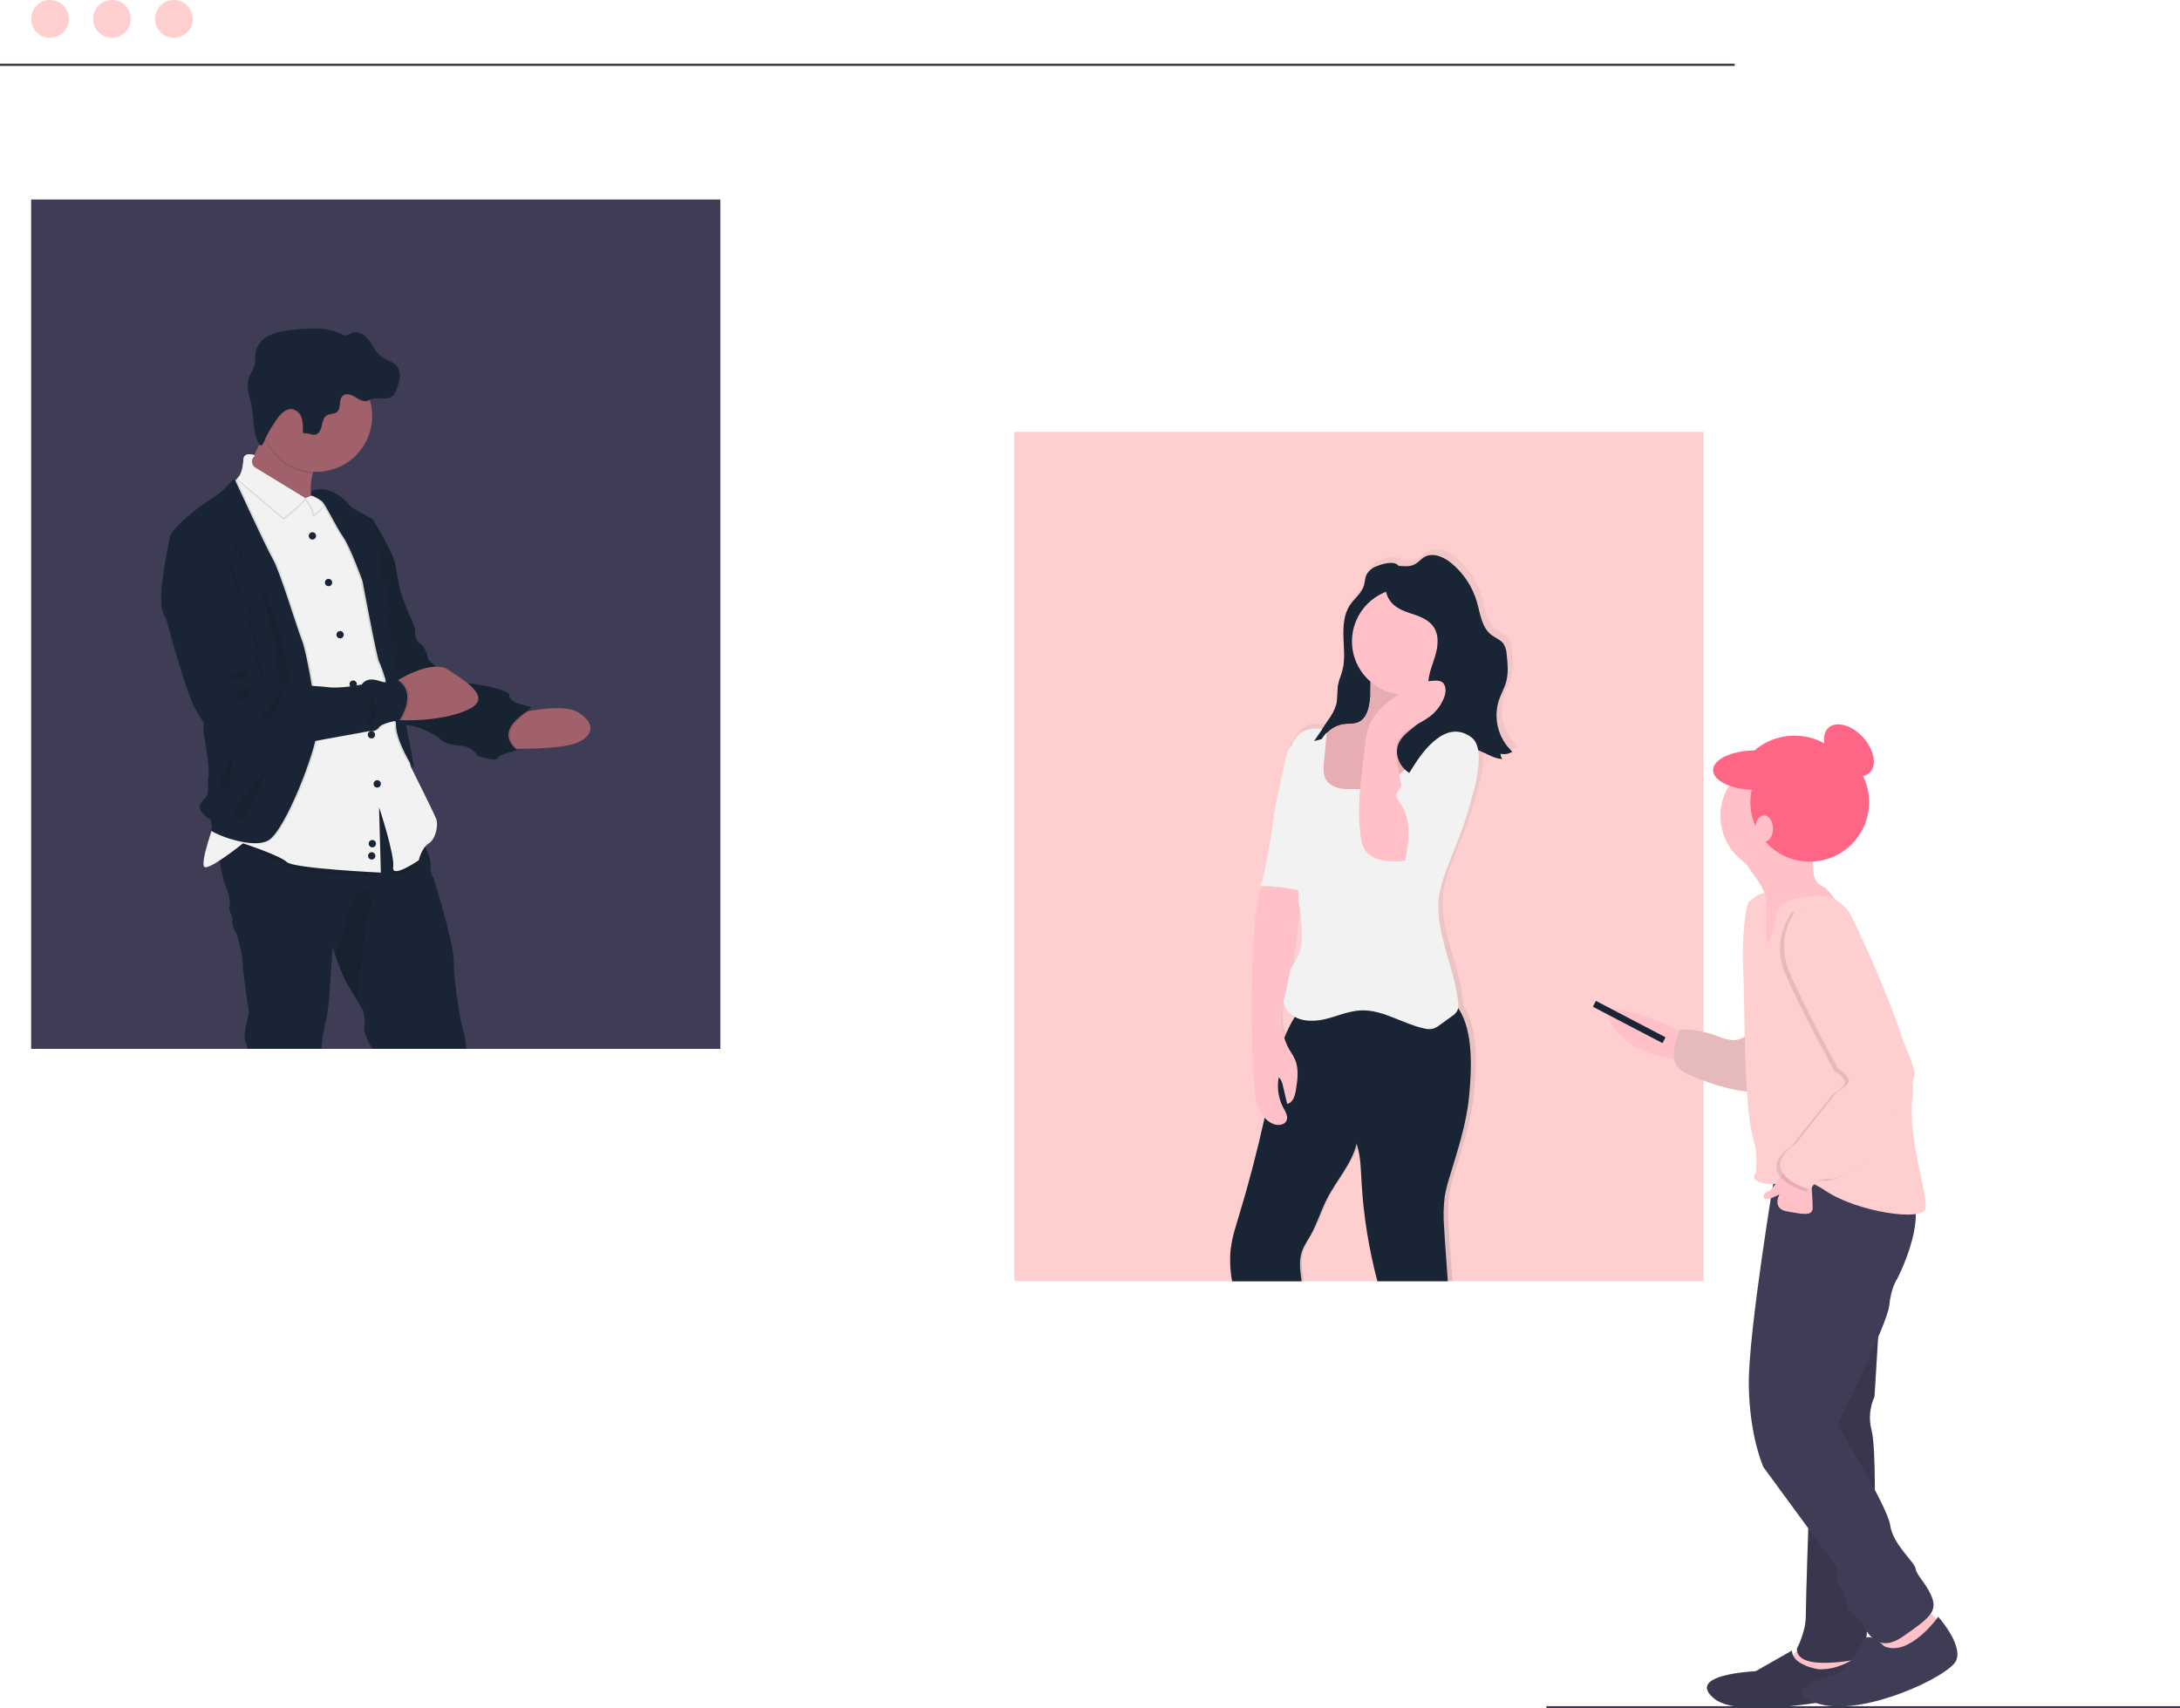 <svg width="259" height="203" viewBox="0 0 259 203" fill="none" xmlns="http://www.w3.org/2000/svg">
<path d="M5.941 4.493C7.178 4.493 8.181 3.488 8.181 2.247C8.181 1.006 7.178 0 5.941 0C4.704 0 3.701 1.006 3.701 2.247C3.701 3.488 4.704 4.493 5.941 4.493Z" fill="#FFCECE"/>
<path d="M13.3 4.493C14.537 4.493 15.54 3.488 15.54 2.247C15.54 1.006 14.537 0 13.3 0C12.063 0 11.06 1.006 11.06 2.247C11.06 3.488 12.063 4.493 13.3 4.493Z" fill="#FFCECE"/>
<path d="M20.66 4.493C21.897 4.493 22.899 3.488 22.899 2.247C22.899 1.006 21.897 0 20.66 0C19.422 0 18.42 1.006 18.42 2.247C18.42 3.488 19.422 4.493 20.66 4.493Z" fill="#FFCECE"/>
<path d="M206.094 7.567H0V7.831H206.094V7.567Z" fill="#3C354C"/>
<path d="M85.583 23.706H3.701V124.631H85.583V23.706Z" fill="#3F3D56"/>
<path d="M202.394 51.316H120.511V152.239H202.394V51.316Z" fill="#FFCECE"/>
<path d="M178.692 82.585C178.955 81.83 179.368 81.128 179.579 80.357C179.86 79.325 179.758 78.231 179.637 77.168C179.623 76.702 179.491 76.247 179.252 75.847C178.894 75.356 178.268 75.153 177.786 74.791C176.612 73.907 176.449 72.27 176.038 70.866C175.502 69.048 174.433 67.434 172.972 66.232C172.051 65.48 170.737 64.894 169.698 65.477C169.258 65.723 168.937 66.15 168.487 66.375C167.903 66.668 167.234 66.578 166.568 66.541C166.484 66.44 166.38 66.357 166.263 66.298C165.636 65.997 164.465 66.351 163.875 66.597C163.378 66.777 162.961 67.129 162.699 67.589C162.643 67.707 162.6 67.831 162.57 67.959C162.491 68.276 162.465 68.608 162.367 68.925C162.289 69.163 162.178 69.388 162.038 69.596C161.646 70.179 161.07 70.668 160.672 71.262C160.486 71.54 160.338 71.842 160.23 72.159C159.942 73.093 159.833 74.073 159.906 75.047C159.959 76.368 160.117 77.688 159.798 78.968C159.698 79.361 159.556 79.76 159.438 80.14C159.417 80.204 159.393 80.272 159.375 80.336L159.327 80.526C159.306 80.618 159.285 80.71 159.269 80.803C159.238 80.993 159.219 81.186 159.206 81.381C159.206 81.476 159.206 81.574 159.206 81.671C159.206 81.867 159.206 82.062 159.182 82.258C159.172 82.549 159.134 82.838 159.067 83.121C158.982 83.439 158.856 83.746 158.693 84.032C158.511 84.359 158.298 84.668 158.087 84.974L157.382 86.001C156.545 85.935 155.692 85.948 154.976 86.352C154.316 86.76 153.827 87.397 153.605 88.142C153.546 88.163 153.492 88.195 153.444 88.235C153.3 88.356 153.142 88.792 152.989 89.341C152.989 89.341 152.989 89.341 152.989 89.354C152.678 90.487 152.397 92.097 152.305 92.456C152.094 93.248 151.928 94.075 151.778 94.893C151.478 96.57 151.273 98.262 150.989 99.941C150.931 100.284 150.554 102.557 150.183 103.862C150.183 103.896 150.167 103.928 150.157 103.959C150.012 104.445 149.873 104.775 149.751 104.775H149.923H150.12C150.054 104.931 149.991 105.092 149.933 105.253C149.816 105.585 149.717 105.924 149.636 106.267C149.635 106.274 149.635 106.281 149.636 106.288C149.403 107.346 149.256 108.421 149.196 109.503C148.726 115.804 148.708 122.13 149.143 128.433C149.167 129.367 149.326 130.293 149.615 131.181C149.784 131.636 150.035 132.055 150.354 132.42L150.402 132.472C150.373 132.599 150.346 132.72 150.315 132.847C149.437 136.739 148.411 140.595 147.235 144.416C147.209 144.498 147.185 144.582 147.156 144.664C147.085 144.902 147.011 145.142 146.938 145.38C146.893 145.533 146.846 145.686 146.804 145.842C146.772 145.942 146.746 146.042 146.719 146.137C146.522 146.829 146.381 147.535 146.296 148.25C146.179 149.573 146.252 150.907 146.511 152.21H154.897C154.897 152.152 154.881 152.096 154.876 152.038C154.713 150.861 154.516 149.636 154.889 148.511C155.129 147.785 155.587 147.157 155.966 146.494C156.756 145.129 157.198 143.59 157.916 142.198C158.969 140.166 160.577 138.394 161.32 136.258C161.399 136.033 161.467 135.803 161.525 135.569C162.036 137.093 162.033 138.637 162.128 140.237C162.366 144.285 163.024 148.298 164.091 152.21H172.559C172.419 149.987 172.222 147.761 172.098 145.546C171.994 144.334 172.018 143.115 172.169 141.908C172.328 141.029 172.55 140.163 172.833 139.315C173.788 136.242 174.799 133.156 175.115 129.956C175.43 126.757 175.657 122.237 173.901 119.533C173.869 119.481 173.831 119.432 173.788 119.388C173.825 119.146 173.825 118.899 173.788 118.657C173.312 114.256 170.801 110.031 171.527 105.662C171.752 104.517 172.097 103.398 172.556 102.325C173.625 99.619 174.814 96.844 175.467 94.027C175.752 93.238 175.958 92.423 176.083 91.593C176.21 90.861 176.277 90.121 176.283 89.378C176.282 89.096 176.259 88.814 176.212 88.536C177.089 88.842 177.947 89.444 178.878 89.563C178.958 89.574 179.038 89.581 179.118 89.584C179.106 89.567 179.095 89.55 179.086 89.531C178.978 89.358 178.917 89.16 178.91 88.956C179.074 88.993 179.242 89.006 179.41 88.995C179.739 88.981 180.059 88.882 180.339 88.707C179.508 87.953 178.911 86.974 178.619 85.889C178.327 84.803 178.352 83.656 178.692 82.585ZM153.16 122.062C153.018 122.363 152.897 122.667 152.765 122.979V122.944C152.345 121.715 152.26 120.395 152.52 119.121C152.542 119.042 152.56 118.963 152.578 118.886C152.597 118.81 152.631 118.686 152.657 118.583C152.745 118.973 152.914 119.339 153.154 119.658C153.395 119.977 153.7 120.24 154.05 120.431C153.973 120.555 153.897 120.676 153.823 120.8C153.577 121.209 153.351 121.631 153.147 122.062H153.16ZM154.337 113.332C154.1 113.802 153.81 114.242 153.523 114.694C153.959 112.366 154.249 110.014 154.392 107.65C154.416 107.267 154.434 106.882 154.45 106.499C154.647 107.383 154.772 108.282 154.821 109.187C154.916 110.372 155.008 111.597 154.608 112.716C154.528 112.928 154.433 113.134 154.323 113.332H154.337Z" fill="url(#paint0_linear)"/>
<path d="M163.517 67.296C163.026 67.475 162.614 67.824 162.357 68.281C162.159 68.693 162.167 69.173 162.033 69.601C161.749 70.52 160.896 71.124 160.367 71.924C159.648 73.009 159.577 74.393 159.611 75.697C159.646 77.001 159.819 78.337 159.503 79.594C159.351 80.209 159.088 80.798 158.977 81.423C158.848 82.184 158.956 82.978 158.769 83.725C158.558 84.394 158.231 85.019 157.803 85.574L156.121 88.045C156.875 87.865 157.616 87.641 158.343 87.371C158.119 88.079 157.704 88.711 157.142 89.196L158.358 87.717C158.606 87.378 158.913 87.086 159.264 86.857C159.711 86.593 160.24 86.561 160.741 86.461C161.707 86.263 162.67 85.766 163.144 84.898C163.773 83.739 163.37 82.281 163.723 81.009C163.986 80.079 164.615 79.314 165.052 78.456C166.047 76.518 165.986 74.232 166.297 72.075C166.475 71.166 166.589 70.246 166.639 69.321C166.639 68.637 166.571 67.336 165.849 66.99C165.244 66.7 164.091 67.051 163.517 67.296Z" fill="#192534"/>
<path d="M174.535 130.321C174.225 133.502 173.219 136.57 172.293 139.624C172.013 140.466 171.795 141.327 171.64 142.201C171.491 143.401 171.468 144.613 171.569 145.818C171.688 147.957 171.874 150.1 172.009 152.241H163.644C162.628 148.415 161.999 144.496 161.767 140.543C161.68 139.088 161.678 137.679 161.291 136.29C161.256 136.161 161.217 136.026 161.175 135.902C160.585 138.339 158.761 140.258 157.629 142.502C156.921 143.893 156.482 145.406 155.713 146.771C155.339 147.431 154.887 148.057 154.66 148.775C154.295 149.886 154.487 151.093 154.645 152.252H146.385C146.154 151.022 146.093 149.766 146.203 148.519C146.314 147.623 146.505 146.74 146.775 145.879C146.817 145.723 146.864 145.57 146.909 145.417C146.983 145.179 147.056 144.939 147.127 144.701C148.319 140.789 149.358 136.829 150.244 132.821C150.27 132.697 150.299 132.557 150.325 132.443C150.476 131.757 150.622 131.07 150.762 130.381C151.244 128.019 151.705 125.579 152.578 123.348C152.634 123.214 152.686 123.084 152.744 122.944C152.868 122.646 153.007 122.35 153.147 122.062C153.355 121.639 153.585 121.228 153.837 120.83C154.074 120.449 154.333 120.084 154.613 119.734C159.238 119.333 164.039 117.017 168.563 118.092C169.315 118.256 170.033 118.551 170.685 118.963C171.459 119.465 172.656 119.172 173.243 119.813C173.283 119.859 173.32 119.907 173.354 119.958C175.067 122.646 174.846 127.139 174.535 130.321Z" fill="#192534"/>
<path d="M162.773 82.828C162.673 83.963 162.436 85.299 161.406 85.774C160.825 86.038 160.146 85.946 159.514 86.038C158.319 86.234 157.34 87.155 156.784 88.232C156.229 89.309 156.042 90.537 155.913 91.743C155.753 93.254 155.7 94.893 156.527 96.166C157.195 97.198 158.351 97.824 159.535 98.143C160.727 98.455 161.972 98.499 163.183 98.274C164.394 98.049 165.541 97.559 166.542 96.839C167.497 96.09 168.362 95.232 169.121 94.283C170.837 92.279 172.567 90.083 172.917 87.464C172.959 87.166 172.956 86.806 172.711 86.63C172.544 86.535 172.351 86.497 172.161 86.521L170.514 86.55C170.095 86.55 169.624 86.55 169.342 86.236C169.061 85.922 169.079 85.523 169.079 85.138L169.205 80.352C169.232 80.183 169.193 80.01 169.097 79.868C168.993 79.773 168.86 79.715 168.718 79.705C167.813 79.552 166.876 79.705 165.976 79.457C165.131 79.224 163.807 78.25 163.186 79.251C162.665 80.117 162.859 81.864 162.773 82.828Z" fill="#FFC1C7"/>
<path opacity="0.1" d="M162.773 82.828C162.673 83.963 162.436 85.299 161.406 85.774C160.825 86.038 160.146 85.946 159.514 86.038C158.319 86.234 157.34 87.155 156.784 88.232C156.229 89.309 156.042 90.537 155.913 91.743C155.753 93.254 155.7 94.893 156.527 96.166C157.195 97.198 158.351 97.824 159.535 98.143C160.727 98.455 161.972 98.499 163.183 98.274C164.394 98.049 165.541 97.559 166.542 96.839C167.497 96.09 168.362 95.232 169.121 94.283C170.837 92.279 172.567 90.083 172.917 87.464C172.959 87.166 172.956 86.806 172.711 86.63C172.544 86.535 172.351 86.497 172.161 86.521L170.514 86.55C170.095 86.55 169.624 86.55 169.342 86.236C169.061 85.922 169.079 85.523 169.079 85.138L169.205 80.352C169.232 80.183 169.193 80.01 169.097 79.868C168.993 79.773 168.86 79.715 168.718 79.705C167.813 79.552 166.876 79.705 165.976 79.457C165.131 79.224 163.807 78.25 163.186 79.251C162.665 80.117 162.859 81.864 162.773 82.828Z" fill="black"/>
<path d="M166.918 82.519C170.392 82.519 173.209 79.694 173.209 76.209C173.209 72.724 170.392 69.899 166.918 69.899C163.444 69.899 160.627 72.724 160.627 76.209C160.627 79.694 163.444 82.519 166.918 82.519Z" fill="#FFC1C7"/>
<path d="M160.169 93.753C159.153 93.774 158.006 93.489 157.514 92.594C157.177 91.981 157.235 91.237 157.298 90.542L157.664 86.656C156.677 86.553 155.616 86.463 154.752 86.954C153.61 87.604 153.197 89.045 153.068 90.358C152.828 92.821 153.218 95.308 153.084 97.779C152.971 99.859 152.494 102.003 153.102 103.983C153.365 104.812 153.792 105.567 154.068 106.399C154.376 107.456 154.552 108.548 154.595 109.649C154.689 110.826 154.779 112.043 154.387 113.157C154.058 114.092 153.418 114.876 152.96 115.753C152.21 117.199 152.049 119.148 153.176 120.323C154.205 121.397 155.913 121.442 157.358 121.115C158.803 120.787 160.19 120.127 161.672 120.059C164.289 119.948 166.621 121.643 169.182 122.202C169.525 122.297 169.886 122.31 170.235 122.239C170.542 122.14 170.828 121.983 171.077 121.777L172.477 120.769C172.757 120.6 172.989 120.363 173.154 120.08C173.273 119.766 173.304 119.425 173.24 119.095C172.772 114.72 170.303 110.517 171.016 106.174C171.24 105.037 171.579 103.926 172.03 102.858C173.806 98.302 175.936 93.565 175.246 88.721C175.093 87.649 174.78 86.55 174.043 85.758C173.306 84.966 172.061 84.57 171.106 85.077C170.15 85.584 169.806 86.714 169.392 87.699C168.578 89.604 167.288 91.266 165.647 92.525C164.952 93.053 164.115 93.739 163.207 93.766C162.217 93.8 161.18 93.734 160.169 93.753Z" fill="#F2F2F2"/>
<path d="M151.046 103.555C149.522 105.253 149.222 107.698 149.054 109.979C148.594 116.243 148.577 122.531 149.004 128.797C149.026 129.726 149.183 130.647 149.47 131.53C149.794 132.398 150.404 133.204 151.262 133.55C151.812 133.771 152.578 133.713 152.842 133.172C153.071 132.676 152.731 132.116 152.473 131.643C151.887 130.535 151.691 129.26 151.918 128.026C152.231 128.259 152.339 128.668 152.428 129.048L152.921 131.16C153.597 131.06 153.85 130.234 153.958 129.558C154.155 128.333 154.344 127.031 153.855 125.893C153.592 125.286 153.157 124.769 152.897 124.164C152.239 122.638 151.978 120.896 152.402 119.288C153.828 113.864 154.449 108.26 154.244 102.655C153.265 103.206 152.169 103.515 151.046 103.555Z" fill="#FFC1C7"/>
<path d="M149.607 105.271C151.484 105.29 153.353 105.538 155.171 106.008C155.411 104.82 155.295 103.59 155.171 102.383L154.381 94.088C154.323 93.47 154.434 87.831 153.25 88.826C152.813 89.193 152.263 92.493 152.126 93.024C151.92 93.816 151.757 94.632 151.599 95.445C151.304 97.114 151.102 98.795 150.81 100.461C150.741 100.947 150.03 105.274 149.607 105.271Z" fill="#F2F2F2"/>
<path d="M164.52 68.189C164.512 67.992 164.556 67.797 164.649 67.624C164.731 67.52 164.833 67.435 164.949 67.373C165.065 67.312 165.192 67.275 165.323 67.264C166.231 67.125 167.226 67.492 168.047 67.074C168.492 66.85 168.805 66.428 169.24 66.182C170.261 65.604 171.551 66.182 172.456 66.934C173.898 68.133 174.949 69.738 175.472 71.541C175.873 72.935 176.036 74.564 177.189 75.444C177.665 75.808 178.281 76.008 178.628 76.5C178.867 76.899 178.999 77.354 179.01 77.82C179.128 78.876 179.229 79.966 178.952 80.988C178.744 81.753 178.334 82.45 178.081 83.203C177.738 84.269 177.706 85.412 177.989 86.496C178.272 87.579 178.858 88.559 179.679 89.32C179.26 89.585 178.754 89.673 178.27 89.565C178.281 89.788 178.352 90.004 178.476 90.189C177.002 90.144 175.723 88.705 174.283 89.019C173.185 89.257 172.572 90.397 171.751 91.168C170.698 92.166 169.053 92.583 167.726 91.992C166.4 91.4 165.594 89.721 166.147 88.38C166.787 86.851 168.763 86.249 169.45 84.739C169.977 83.57 169.587 82.207 169.7 80.927C169.798 79.829 170.271 78.815 170.566 77.743C170.861 76.671 170.956 75.467 170.356 74.543C169.721 73.564 168.513 73.181 167.392 72.817C164.907 71.99 164.426 70.726 164.52 68.189Z" fill="#192534"/>
<path d="M166.065 90.867C165.886 89.985 165.71 89.048 166.026 88.208C166.613 86.64 168.537 86.152 169.869 85.143C170.64 84.556 171.233 83.764 171.58 82.857C171.822 82.218 171.843 81.344 171.259 81.009C171.027 80.9 170.771 80.855 170.516 80.879C168.442 80.927 166.542 82.06 164.952 83.395C164.025 84.174 163.146 85.067 162.686 86.186C162.396 86.994 162.218 87.838 162.159 88.694L161.836 91.524C161.618 93.143 161.492 94.773 161.459 96.406C161.458 97.341 161.516 98.275 161.633 99.202C161.717 99.862 161.841 100.54 162.225 101.082C162.944 102.087 164.331 102.312 165.557 102.346C166.024 102.374 166.493 102.345 166.952 102.259C169 101.813 170.556 98.933 169.005 97.153C168.345 96.398 167.355 96.379 166.981 95.342C166.481 93.966 166.35 92.306 166.065 90.867Z" fill="#FFC1C7"/>
<path d="M167.731 91.361L166.113 94.014C166.016 94.151 165.948 94.306 165.915 94.471C165.871 94.817 166.126 95.12 166.331 95.403C167.726 97.311 167.384 99.941 166.952 102.267C169.178 101.56 171.159 100.239 172.67 98.454C174.181 96.669 175.159 94.493 175.494 92.177C175.699 90.79 176.02 88.504 174.799 87.601C171.843 85.428 169.119 89.093 167.731 91.361Z" fill="#F2F2F2"/>
<path d="M159.506 86.046C160.138 85.946 160.822 86.046 161.399 85.782C162.428 85.307 162.665 83.971 162.765 82.836C162.765 82.733 162.78 82.617 162.783 82.495C162.416 82.109 162.016 81.756 161.588 81.439C161.201 81.218 160.79 81.041 160.364 80.911L159.243 80.499C159.132 80.805 159.044 81.118 158.98 81.437C158.851 82.197 158.959 82.992 158.772 83.739C158.561 84.407 158.234 85.033 157.806 85.587L156.124 88.058C156.429 87.984 156.729 87.902 157.032 87.815C157.3 87.365 157.659 86.975 158.085 86.671C158.51 86.367 158.994 86.154 159.506 86.046Z" fill="#192534"/>
<path d="M200.206 122.786C200.206 122.786 189.249 117.408 191.355 121.5C193.46 125.592 200.206 126.054 200.206 126.054V122.786Z" fill="#FFC1C7"/>
<path d="M189.599 118.926L189.249 119.628L197.524 123.953L197.874 123.253L189.599 118.926Z" fill="#192534"/>
<path d="M207.782 122.551C207.782 122.551 207.082 124.307 204.402 123.253C202.885 122.63 201.261 122.313 199.622 122.318C199.622 122.318 197.874 125.825 199.622 127.11C201.37 128.396 208.713 130.619 208.948 129.333C209.182 128.048 207.782 122.551 207.782 122.551Z" fill="#FFCECE"/>
<path opacity="0.1" d="M207.782 122.551C207.782 122.551 207.082 124.307 204.402 123.253C202.885 122.63 201.261 122.313 199.622 122.318C199.622 122.318 197.874 125.825 199.622 127.11C201.37 128.396 208.713 130.619 208.948 129.333C209.182 128.048 207.782 122.551 207.782 122.551Z" fill="black"/>
<path d="M213.201 102.148C217.257 102.148 220.545 98.85 220.545 94.782C220.545 90.714 217.257 87.416 213.201 87.416C209.145 87.416 205.858 90.714 205.858 94.782C205.858 98.85 209.145 102.148 213.201 102.148Z" fill="#FF6584"/>
<path d="M207.724 108.579V107.294C207.724 107.294 209.472 105.073 211.454 106.594C213.436 108.115 210.401 113.374 210.401 113.374L208.2 112.088L207.724 108.579Z" fill="#FFCECE"/>
<path d="M214.194 195.309L211.977 197.883C211.977 197.883 215.941 198.818 216.057 198.94C216.173 199.061 220.137 198.588 220.137 198.588L219.782 194.491L214.194 195.309Z" fill="#FFC1C7"/>
<path d="M222.585 192.933L223.638 197.377L228.183 196.321L230.515 192.696C230.515 192.696 228.883 191.526 228.41 190.357C227.936 189.187 222.585 192.933 222.585 192.933Z" fill="#FFC1C7"/>
<path d="M223.169 158.366L222.703 165.965C222.129 167.209 222.005 168.615 222.353 169.941C222.935 172.161 222.703 181.515 222.703 181.515C222.703 181.515 221.887 194.375 221.65 195.193C221.413 196.012 220.597 196.363 221.184 197.065C221.184 197.065 213.375 198.818 213.491 195.896C213.491 195.896 214.544 193.908 214.544 192.038C214.544 190.169 214.894 179.878 214.894 179.878L217.689 153.572L223.169 158.366Z" fill="#3F3D56"/>
<path opacity="0.1" d="M223.169 158.366L222.703 165.965C222.129 167.209 222.005 168.615 222.353 169.941C222.935 172.161 222.703 181.515 222.703 181.515C222.703 181.515 221.887 194.375 221.65 195.193C221.413 196.012 220.597 196.363 221.184 197.065C221.184 197.065 213.375 198.818 213.491 195.896C213.491 195.896 214.544 193.908 214.544 192.038C214.544 190.169 214.894 179.878 214.894 179.878L217.689 153.572L223.169 158.366Z" fill="black"/>
<path d="M210.93 139.036C210.93 139.036 207.666 158.446 207.771 164.645C207.876 170.844 209.519 174.347 209.519 174.347L218.263 186.272C218.13 186.596 218.082 186.949 218.123 187.296C218.163 187.644 218.291 187.976 218.494 188.26C219.195 189.316 219.429 190.132 219.429 190.832C219.429 191.531 220.826 192.001 221.292 192.944C221.758 193.886 223.04 196.569 226.072 194.465C229.104 192.36 230.152 191.542 229.568 189.905C228.983 188.268 227.704 187.218 227.588 186.399C227.473 185.581 224.917 183.582 224.567 181.232C224.217 178.883 218.273 169.307 218.273 169.307C218.273 169.307 224.217 157.382 224.451 155.161C224.685 152.941 225.383 151.993 225.383 151.993C225.383 151.993 228.997 145.095 227.015 141.94C225.033 138.785 210.93 139.036 210.93 139.036Z" fill="#3F3D56"/>
<path d="M216.057 198.351C216.057 198.351 212.899 197.883 212.899 196.128L208.584 198.583C208.584 198.583 200.075 198.934 203.689 201.857C207.303 204.779 223.166 200.922 223.166 200.922C223.166 200.922 222.003 197.073 220.834 196.714C220.834 196.714 218.729 198.467 216.057 198.351Z" fill="#3F3D56"/>
<path opacity="0.1" d="M216.057 198.351C216.057 198.351 212.899 197.883 212.899 196.128L208.584 198.583C208.584 198.583 200.075 198.934 203.689 201.857C207.303 204.779 223.166 200.922 223.166 200.922C223.166 200.922 222.003 197.073 220.834 196.714C220.834 196.714 218.729 198.467 216.057 198.351Z" fill="black"/>
<path d="M230.278 192.115C230.278 192.115 226.888 196.909 223.867 195.624C223.867 195.624 222.108 193.826 221.474 194.832C220.84 195.837 219.439 198.652 217.923 199.003C216.407 199.354 211.046 201.115 216.291 202.512C221.537 203.908 231.444 199.238 232.376 197.366C233.308 195.494 230.278 192.115 230.278 192.115Z" fill="#3F3D56"/>
<path d="M208.727 104.471C209.118 105.03 209.443 105.631 209.698 106.264C209.95 106.904 209.966 107.614 209.745 108.265C209.632 108.564 209.45 108.833 209.332 109.129C209.08 109.825 209.102 110.592 209.395 111.272C209.691 111.945 210.124 112.549 210.666 113.044C210.819 113.221 211.023 113.345 211.251 113.398C211.412 113.399 211.57 113.36 211.711 113.283C211.853 113.207 211.972 113.095 212.059 112.959C212.585 112.289 212.693 111.396 212.87 110.565C213.046 109.733 213.357 108.838 214.091 108.41C214.496 108.211 214.936 108.094 215.386 108.065L217.041 107.851C217.351 107.843 217.649 107.736 217.894 107.547C218.229 107.222 219.084 108.255 218.808 107.88C218.531 107.505 217.181 105.67 216.77 105.451C216.341 105.265 215.971 104.963 215.702 104.58C215.51 104.174 215.419 103.727 215.438 103.278C215.402 102.436 215.325 101.557 214.878 100.844C214.374 100.12 213.618 99.612 212.759 99.421C211.908 99.234 211.037 99.155 210.166 99.186C209.617 99.146 209.065 99.214 208.542 99.387C208.212 99.515 207.926 99.737 207.719 100.025C207.353 100.554 206.929 101.467 207.192 102.095C207.54 102.927 208.227 103.716 208.727 104.471Z" fill="#FFC1C7"/>
<path d="M211.161 103.727C214.894 103.727 217.921 100.692 217.921 96.947C217.921 93.203 214.894 90.167 211.161 90.167C207.428 90.167 204.402 93.203 204.402 96.947C204.402 100.692 207.428 103.727 211.161 103.727Z" fill="#FFC1C7"/>
<path d="M220.021 108.989C219.619 108.142 218.965 107.442 218.149 106.985C217.334 106.528 216.397 106.336 215.467 106.436C213.533 106.647 211.411 107.162 211.161 108.405C210.695 110.744 209.879 113.316 209.879 111.328C209.879 109.34 209.835 107.93 209.835 107.93C209.835 107.93 208.016 106.417 207.666 107.352C207.316 108.286 206.966 111.911 207.082 114.48C207.197 117.049 207.316 125.001 207.316 125.001C207.316 125.001 207.55 132.953 208.248 135.057C208.668 136.457 208.787 137.931 208.598 139.382C208.598 139.382 207.666 140.319 209.879 140.667C212.093 141.016 213.262 139.03 216.873 141.486C220.484 143.941 228.415 145.227 228.762 143.598C229.11 141.969 226.549 135.178 227.249 130.152C227.949 125.125 220.021 108.989 220.021 108.989Z" fill="#FFCECE"/>
<path d="M212.327 138.687C212.327 138.687 210.58 141.491 209.998 141.61C209.416 141.729 209.182 142.895 210.58 142.309C211.977 141.723 211.511 141.726 211.511 141.726C211.511 141.726 210.345 143.598 212.327 143.946C214.309 144.295 215.36 144.535 215.36 143.479C215.36 142.423 215.125 139.622 215.125 139.622L212.327 138.687Z" fill="#FFC1C7"/>
<path opacity="0.1" d="M212.912 108.405C212.147 109.433 211.669 110.645 211.525 111.919C211.382 113.193 211.579 114.482 212.096 115.655C213.843 119.863 217.923 127.229 217.923 127.229C217.923 127.229 219.787 128.285 218.976 129.098C218.165 129.911 218.044 129.684 217.463 130.384C216.881 131.084 212.798 136.232 212.798 136.232C212.798 136.232 210.469 137.634 211.167 139.271C211.864 140.908 214.665 141.61 214.665 141.61C214.823 141.191 215.116 140.838 215.498 140.605C215.879 140.372 216.327 140.273 216.77 140.324C218.402 140.44 221.316 137.985 221.316 137.985C221.316 137.985 225.862 130.152 226.317 129.333C226.772 128.515 227.37 128.277 226.551 126.165C225.733 124.053 219.781 109.107 217.223 108.405C214.665 107.703 212.912 108.405 212.912 108.405Z" fill="black"/>
<path d="M213.378 108.17C212.614 109.198 212.136 110.411 211.993 111.684C211.849 112.958 212.046 114.247 212.562 115.42C214.309 119.628 218.389 126.994 218.389 126.994C218.389 126.994 220.255 128.05 219.442 128.866C218.629 129.682 218.508 129.449 217.926 130.152C217.344 130.854 213.264 135.997 213.264 135.997C213.264 135.997 210.932 137.399 211.632 139.036C212.333 140.672 215.125 141.367 215.125 141.367C215.284 140.949 215.577 140.595 215.959 140.362C216.34 140.13 216.788 140.031 217.231 140.081C218.863 140.197 221.777 137.742 221.777 137.742C221.777 137.742 226.322 129.909 226.791 129.09C227.259 128.272 227.844 128.034 227.022 125.935C226.201 123.837 220.263 108.865 217.697 108.162C215.131 107.46 213.378 108.17 213.378 108.17Z" fill="#FFCECE"/>
<path d="M215.009 102.383C218.904 102.383 222.061 99.216 222.061 95.31C222.061 91.404 218.904 88.237 215.009 88.237C211.115 88.237 207.958 91.404 207.958 95.31C207.958 99.216 211.115 102.383 215.009 102.383Z" fill="#FF6584"/>
<path d="M222.105 91.831C223.032 90.981 222.692 89.094 221.345 87.617C219.998 86.139 218.155 85.631 217.228 86.481C216.301 87.331 216.641 89.218 217.988 90.695C219.335 92.173 221.178 92.681 222.105 91.831Z" fill="#FF6584"/>
<path d="M208.54 93.85C211.308 93.85 213.551 92.803 213.551 91.511C213.551 90.219 211.308 89.172 208.54 89.172C205.772 89.172 203.528 90.219 203.528 91.511C203.528 92.803 205.772 93.85 208.54 93.85Z" fill="#FF6584"/>
<path d="M209.59 100.047C210.17 100.047 210.64 99.34 210.64 98.468C210.64 97.596 210.17 96.889 209.59 96.889C209.01 96.889 208.54 97.596 208.54 98.468C208.54 99.34 209.01 100.047 209.59 100.047Z" fill="#FFC1C7"/>
<path d="M259 202.736H183.722V203H259V202.736Z" fill="#3C354C"/>
<path d="M68.451 88.301C66.843 88.913 63.102 88.982 61.444 88.979C60.939 88.979 60.626 88.979 60.626 88.979L59.559 86.806L60.626 84.993C60.626 84.993 61.599 84.729 62.9 84.489C64.816 84.143 67.437 83.871 68.69 84.65C70.78 85.925 70.541 87.49 68.451 88.301Z" fill="#A0616A"/>
<path opacity="0.1" d="M61.444 88.966C60.939 88.966 60.626 88.966 60.626 88.966L59.559 86.793L60.626 84.98C60.626 84.98 61.599 84.716 62.9 84.475C61.855 85.249 59.315 86.931 61.444 88.966Z" fill="black"/>
<path d="M43.804 62.261L44.275 61.72C44.275 61.72 46.694 65.562 46.949 67.001C47.204 68.439 47.525 70.118 47.525 70.118C47.525 70.118 48.141 72.004 48.539 72.838C48.936 73.672 49.297 74.467 49.328 74.831C49.36 75.195 49.184 75.99 49.942 76.497C50.7 77.004 50.881 78.382 50.881 78.382C50.881 78.382 53.629 81.064 55.074 81.138C56.519 81.212 60.675 81.93 60.531 82.659C60.386 83.388 62.265 83.821 63.023 84C63.781 84.18 58.146 86.358 61.444 89.148C61.444 89.148 59.338 89.584 59.13 90.091C58.922 90.598 56.712 89.8 56.712 89.8C56.712 89.8 56.24 88.676 54.606 88.604C52.971 88.533 52.15 87.812 52.15 87.699C52.15 87.585 50.523 86.683 49.621 86.429C48.718 86.176 47.515 86.067 47.486 85.814C47.457 85.56 42.066 62.251 42.066 62.251L43.804 62.261Z" fill="#192534"/>
<path opacity="0.05" d="M43.804 62.261L44.275 61.72C44.275 61.72 46.694 65.562 46.949 67.001C47.204 68.439 47.525 70.118 47.525 70.118C47.525 70.118 48.141 72.004 48.539 72.838C48.936 73.672 49.297 74.467 49.328 74.831C49.36 75.195 49.184 75.99 49.942 76.497C50.7 77.004 50.881 78.382 50.881 78.382C50.881 78.382 53.629 81.064 55.074 81.138C56.519 81.212 60.675 81.93 60.531 82.659C60.386 83.388 62.265 83.821 63.023 84C63.781 84.18 58.146 86.358 61.444 89.148C61.444 89.148 59.338 89.584 59.13 90.091C58.922 90.598 56.712 89.8 56.712 89.8C56.712 89.8 56.24 88.676 54.606 88.604C52.971 88.533 52.15 87.812 52.15 87.699C52.15 87.585 50.523 86.683 49.621 86.429C48.718 86.176 47.515 86.067 47.486 85.814C47.457 85.56 42.066 62.251 42.066 62.251L43.804 62.261Z" fill="black"/>
<path d="M55.385 124.634H44.219C43.643 123.594 43.167 122.559 43.267 122.208C43.509 121.416 43.156 120.143 43.156 120.143C43.156 120.143 42.809 119.541 42.388 118.823C41.874 117.941 41.253 116.883 41.043 116.553C40.779 116.133 40.137 114.348 39.779 113.321C39.627 112.885 39.516 112.584 39.516 112.584C39.516 112.584 39.082 120.576 38.703 121.392C38.539 121.743 38.337 123.15 38.176 124.634H29.411C29.364 124.379 29.285 124.13 29.177 123.895C28.772 123.103 29.582 120.386 29.582 120.386C29.582 120.386 28.793 115.106 28.824 114.298C28.856 113.49 28.148 111.061 28.148 111.061C28.148 111.061 27.442 109.812 27.606 109.43C27.769 109.047 27.063 108.073 27.253 107.637C27.442 107.201 27.09 105.871 26.727 105.081C26.545 104.677 26.324 103.563 26.147 102.576C26.126 102.465 26.108 102.357 26.09 102.251C25.955 101.459 25.86 100.812 25.86 100.812L27.287 99.659L27.348 99.608L30.332 97.198L34.399 96.129L34.647 96.063L41.49 94.262L44.42 93.317L45.241 93.053L45.709 92.9L49.802 99.368C49.802 99.368 50.152 99.928 50.497 100.617L50.6 100.825C50.921 101.499 51.208 102.248 51.158 102.713C51.087 103.304 51.221 103.901 51.537 104.405C51.537 104.405 53.977 112.154 53.922 114.385C53.866 116.616 54.79 121.513 54.79 121.513C54.79 121.513 55.382 123.361 55.385 124.634Z" fill="#192534"/>
<path d="M38.692 62.533C38.518 62.462 26.729 57.578 28.353 56.609C29.317 56.031 30.501 53.591 31.314 51.68C31.883 50.344 32.267 49.267 32.267 49.267C32.267 49.267 41.73 47.583 38.342 53.401C37.808 54.293 37.406 55.258 37.15 56.266C36.178 60.229 38.608 62.459 38.692 62.533Z" fill="#A0616A"/>
<path opacity="0.1" d="M38.337 53.401C37.803 54.293 37.401 55.258 37.144 56.266C35.944 56.182 34.789 55.77 33.804 55.076C32.819 54.382 32.042 53.431 31.556 52.327C31.462 52.116 31.38 51.9 31.309 51.68C31.878 50.344 32.262 49.267 32.262 49.267C32.262 49.267 41.724 47.583 38.337 53.401Z" fill="black"/>
<path d="M44.219 49.431C44.221 51.108 43.588 52.723 42.449 53.951C41.309 55.179 39.749 55.928 38.081 56.047C36.413 56.167 34.762 55.648 33.461 54.594C32.159 53.541 31.304 52.033 31.067 50.372C30.831 48.712 31.231 47.023 32.186 45.647C33.142 44.27 34.582 43.308 36.216 42.955C37.851 42.601 39.558 42.882 40.994 43.74C42.431 44.599 43.489 45.972 43.956 47.583C44.13 48.183 44.219 48.805 44.219 49.431Z" fill="#A0616A"/>
<path opacity="0.1" d="M50.6 100.828C49.907 101.459 49.639 102.66 49.639 102.66C49.639 102.66 46.388 104.891 46.604 103.476C46.82 102.061 44.925 96.348 44.925 96.348L45.141 104.141C45.141 104.141 34.733 103.653 33.975 102.893C33.217 102.132 28.772 100.662 28.772 100.662C28.772 100.662 27.411 101.757 26.158 102.589C25.992 101.652 25.871 100.825 25.871 100.825L30.346 97.209L41.511 94.273L45.722 92.913L49.815 99.384C50.101 99.852 50.362 100.334 50.6 100.828Z" fill="black"/>
<path d="M50.942 100.213C50.073 100.757 49.75 102.225 49.75 102.225C49.75 102.225 46.496 104.456 46.712 103.041C46.928 101.625 45.033 95.912 45.033 95.912L45.249 103.687C45.249 103.687 34.841 103.199 34.083 102.439C33.325 101.678 28.88 100.208 28.88 100.208C28.88 100.208 25.031 103.307 24.326 103.035C23.621 102.763 25.571 97.491 25.571 97.491L27.577 66.602C27.577 66.602 27.037 57.414 27.84 57.097C27.966 57.048 28.082 56.975 28.182 56.884C28.708 56.401 28.88 55.421 28.924 54.597C28.98 53.618 30.28 54.106 30.28 54.106L29.522 55.086L36.239 59.183L36.297 59.218C36.559 59.08 36.829 58.957 37.105 58.85C37.7 58.621 38.489 58.407 39.008 58.621C39.297 58.768 39.543 58.989 39.719 59.262C40.102 59.836 40.41 60.458 40.635 61.11L43.072 65.242C43.072 65.242 44.319 70.734 44.319 70.953C44.319 71.172 44.699 76.172 45.133 76.716C45.567 77.26 46.001 79.977 45.838 80.792C45.675 81.608 46.101 84.652 46.101 84.652C47.889 86.12 48.81 91.123 48.81 91.123C48.81 91.123 51.629 96.723 51.847 97.377C52.066 98.032 51.808 99.669 50.942 100.213Z" fill="#F2F2F2"/>
<path opacity="0.1" d="M36.247 59.4C35.586 60.379 33.686 61.755 33.686 61.755L28.19 57.1C28.716 56.617 28.887 55.638 28.932 54.814C28.988 53.834 30.288 54.325 30.288 54.325L30.13 54.529C30.055 54.626 30 54.739 29.971 54.859C29.942 54.979 29.939 55.103 29.961 55.225C29.984 55.346 30.031 55.461 30.101 55.563C30.171 55.665 30.262 55.75 30.367 55.814L36.247 59.4Z" fill="black"/>
<path d="M36.247 59.183C35.586 60.16 33.686 61.538 33.686 61.538L28.19 56.884C28.716 56.401 28.887 55.421 28.932 54.597C28.988 53.618 30.288 54.106 30.288 54.106L30.13 54.309C30.055 54.407 30 54.52 29.971 54.639C29.942 54.759 29.939 54.884 29.961 55.006C29.984 55.127 30.031 55.242 30.101 55.344C30.171 55.446 30.262 55.531 30.367 55.595L36.247 59.183Z" fill="#F2F2F2"/>
<path opacity="0.1" d="M38.787 59.914C38.076 60.767 37.073 61.731 37.118 61.234C37.163 60.738 36.518 59.682 36.107 59.204C36.751 58.999 37.445 59.019 38.076 59.26C38.367 59.41 38.613 59.636 38.787 59.914Z" fill="black"/>
<path d="M38.895 59.59C38.187 60.44 37.181 61.406 37.226 60.923C37.271 60.44 36.7 59.656 36.281 59.178C36.876 58.948 37.666 58.732 38.184 58.946C38.474 59.093 38.719 59.315 38.895 59.59Z" fill="#F2F2F2"/>
<path d="M37.118 64.112C37.358 64.112 37.552 63.917 37.552 63.677C37.552 63.436 37.358 63.241 37.118 63.241C36.878 63.241 36.684 63.436 36.684 63.677C36.684 63.917 36.878 64.112 37.118 64.112Z" fill="#192534"/>
<path d="M40.406 75.855C40.645 75.855 40.84 75.66 40.84 75.42C40.84 75.179 40.645 74.984 40.406 74.984C40.166 74.984 39.971 75.179 39.971 75.42C39.971 75.66 40.166 75.855 40.406 75.855Z" fill="#192534"/>
<path d="M44.13 87.744C44.37 87.744 44.564 87.549 44.564 87.308C44.564 87.068 44.37 86.873 44.13 86.873C43.89 86.873 43.696 87.068 43.696 87.308C43.696 87.549 43.89 87.744 44.13 87.744Z" fill="#192534"/>
<path d="M44.238 100.686C44.478 100.686 44.672 100.491 44.672 100.25C44.672 100.009 44.478 99.814 44.238 99.814C43.998 99.814 43.804 100.009 43.804 100.25C43.804 100.491 43.998 100.686 44.238 100.686Z" fill="#192534"/>
<path d="M39.034 69.656C39.274 69.656 39.468 69.461 39.468 69.221C39.468 68.98 39.274 68.785 39.034 68.785C38.794 68.785 38.6 68.98 38.6 69.221C38.6 69.461 38.794 69.656 39.034 69.656Z" fill="#192534"/>
<path d="M41.961 81.727C42.201 81.727 42.395 81.532 42.395 81.291C42.395 81.051 42.201 80.856 41.961 80.856C41.721 80.856 41.527 81.051 41.527 81.291C41.527 81.532 41.721 81.727 41.961 81.727Z" fill="#192534"/>
<path d="M44.817 93.581C45.057 93.581 45.251 93.386 45.251 93.145C45.251 92.905 45.057 92.71 44.817 92.71C44.577 92.71 44.383 92.905 44.383 93.145C44.383 93.386 44.577 93.581 44.817 93.581Z" fill="#192534"/>
<path d="M44.164 102.135C44.404 102.135 44.599 101.94 44.599 101.699C44.599 101.459 44.404 101.264 44.164 101.264C43.924 101.264 43.73 101.459 43.73 101.699C43.73 101.94 43.924 102.135 44.164 102.135Z" fill="#192534"/>
<path opacity="0.1" d="M28.193 57.148C28.193 57.148 28.264 56.493 27.324 57.618C26.384 58.742 24.616 59.73 24.616 59.73C24.616 59.73 20.604 62.557 20.386 63.864C20.167 65.171 18.87 70.823 19.554 72.708C20.238 74.593 25.482 83.617 25.482 83.617C25.482 83.617 24.108 85.249 24.429 87.171C24.75 89.093 25.152 91.738 24.971 92.316C24.789 92.895 25.187 94.347 24.573 94.854C23.96 95.361 23.307 96.232 25.224 97.393C25.224 97.393 25.584 98.37 25.26 98.589C24.937 98.808 30.067 101.053 32.091 99.856C34.115 98.661 37.763 89.09 37.837 86.952C37.91 84.813 36.721 77.74 36.06 76.072C35.399 74.403 33.457 67.917 32.638 66.467C31.82 65.018 28.193 57.148 28.193 57.148Z" fill="black"/>
<path d="M27.974 57.148C27.974 57.148 28.048 56.493 27.108 57.618C26.169 58.742 24.397 59.73 24.397 59.73C24.397 59.73 20.386 62.557 20.17 63.864C19.954 65.171 18.651 70.823 19.338 72.708C20.025 74.593 25.268 83.612 25.268 83.612C25.268 83.612 23.894 85.244 24.215 87.166C24.537 89.088 24.937 91.733 24.758 92.311C24.579 92.889 24.974 94.341 24.36 94.848C23.747 95.355 23.094 96.226 25.01 97.388C25.01 97.388 25.371 98.365 25.045 98.584C24.718 98.803 29.851 101.047 31.888 99.851C33.925 98.655 37.563 89.085 37.634 86.947C37.705 84.808 36.515 77.74 35.865 76.072C35.215 74.403 33.262 67.917 32.43 66.467C31.599 65.018 27.974 57.148 27.974 57.148Z" fill="#192534"/>
<path opacity="0.1" d="M26.529 63.315C26.529 63.315 29.638 66.747 29.53 69.041C29.53 69.041 29.567 65.345 26.529 63.315Z" fill="black"/>
<path opacity="0.1" d="M30.83 68.967C30.83 69.078 32.936 76.906 32.817 77.886C32.699 78.865 33.428 81.764 33.428 81.764L34.402 81.5C34.402 81.5 33.644 77.476 33.499 75.99C33.354 74.504 30.83 68.967 30.83 68.967Z" fill="black"/>
<path opacity="0.1" d="M31.662 91.297C31.588 91.406 26.711 96.952 28.085 97.351C29.459 97.75 31.662 91.297 31.662 91.297Z" fill="black"/>
<path opacity="0.1" d="M27.65 89.885C27.543 89.959 25.7 93.874 25.482 92.823C25.263 91.773 27.061 95.685 27.361 92.786L27.65 89.885Z" fill="black"/>
<path opacity="0.1" d="M37.018 58.383C37.018 58.383 39.034 57.148 41.564 60.316C41.564 60.316 43.406 61.372 43.948 61.62C44.491 61.868 45.104 68.616 45.104 68.616C45.104 68.616 46.296 71.52 45.972 73.184C45.649 74.847 46.912 80.576 46.912 80.576C46.912 80.576 49.018 90.872 48.936 91.16C48.855 91.448 46.804 87.934 46.831 86.194C46.857 84.454 45.096 79.018 44.843 78.691C44.591 78.364 42.856 69.049 42.856 69.049C42.856 69.049 41.448 65.089 40.542 63.793C39.637 62.496 38.521 60.023 38.05 59.587C37.712 59.294 37.334 59.051 36.929 58.864L37.018 58.383Z" fill="black"/>
<path d="M36.992 58.383C36.992 58.383 39.25 57.153 41.78 60.305C41.78 60.305 43.622 61.361 44.164 61.609C44.706 61.858 45.322 68.606 45.322 68.606C45.322 68.606 46.515 71.51 46.188 73.173C45.862 74.836 47.128 80.565 47.128 80.565C47.128 80.565 49.234 90.862 49.152 91.15C49.071 91.437 47.02 87.923 47.046 86.183C47.073 84.444 45.312 79.008 45.059 78.68C44.806 78.353 43.069 69.039 43.069 69.039C43.069 69.039 41.661 65.079 40.758 63.782C39.855 62.486 38.734 60.012 38.263 59.577C37.862 59.261 37.41 59.016 36.926 58.853L36.992 58.383Z" fill="#192534"/>
<path d="M46.912 81.038C46.912 81.038 51.213 78.213 53.29 79.607C55.367 81.001 58.765 82.978 55.422 84.409C52.079 85.84 47.454 85.571 47.454 85.571L46.912 81.038Z" fill="#A0616A"/>
<path opacity="0.1" d="M43.922 108.315C43.28 109.696 42.753 116.624 42.393 118.82C41.88 117.939 41.258 116.883 41.048 116.553C40.785 116.133 40.142 114.348 39.784 113.321C40.192 112.326 41.324 109.472 41.324 108.424C41.324 107.146 43.385 105.543 43.385 105.543C43.756 105.889 44.007 106.343 44.104 106.842C44.2 107.34 44.137 107.856 43.922 108.315Z" fill="black"/>
<path opacity="0.1" d="M43.956 47.593C43.854 47.649 43.747 47.694 43.635 47.728C43.127 47.865 42.63 47.522 42.177 47.247C41.724 46.973 41.103 46.769 40.714 47.126C40.203 47.588 40.571 48.581 40.048 49.029C39.713 49.314 39.187 49.217 38.816 49.452C38.445 49.687 38.337 50.194 38.242 50.637C38.147 51.081 37.963 51.58 37.531 51.709C37.1 51.838 36.702 51.556 36.276 51.572C36.189 51.572 36.086 51.585 36.013 51.522C35.975 51.463 35.96 51.392 35.971 51.324C36.026 50.792 35.98 50.254 35.834 49.739C35.758 49.485 35.616 49.256 35.423 49.074C35.229 48.893 34.991 48.766 34.733 48.707C33.97 48.588 33.33 49.256 32.891 49.885C32.421 50.547 31.993 51.238 31.609 51.955C31.591 51.992 31.57 52.042 31.546 52.1C31.18 51.268 30.989 50.37 30.984 49.461C30.979 48.551 31.161 47.651 31.517 46.815C31.874 45.979 32.398 45.226 33.056 44.602C33.715 43.977 34.495 43.495 35.347 43.186C36.199 42.877 37.106 42.746 38.01 42.803C38.915 42.859 39.798 43.102 40.605 43.515C41.413 43.928 42.127 44.503 42.703 45.205C43.28 45.907 43.706 46.719 43.956 47.593Z" fill="black"/>
<path d="M32.901 49.787C33.349 49.159 33.989 48.491 34.744 48.609C35.002 48.669 35.239 48.796 35.433 48.977C35.626 49.158 35.768 49.388 35.844 49.642C35.99 50.156 36.036 50.694 35.981 51.226C35.975 51.26 35.976 51.295 35.984 51.329C35.991 51.363 36.006 51.395 36.026 51.424C36.084 51.487 36.186 51.477 36.273 51.474C36.697 51.458 37.121 51.738 37.529 51.611C37.937 51.485 38.145 50.98 38.239 50.537C38.334 50.093 38.431 49.594 38.813 49.354C39.195 49.114 39.711 49.217 40.045 48.932C40.571 48.483 40.198 47.49 40.708 47.026C41.1 46.672 41.724 46.875 42.174 47.15C42.624 47.424 43.125 47.767 43.633 47.63C43.801 47.569 43.966 47.498 44.127 47.419C44.93 47.113 45.97 47.633 46.633 47.081C46.873 46.84 47.045 46.541 47.133 46.212C47.315 45.768 47.438 45.302 47.499 44.826C47.557 44.346 47.425 43.861 47.131 43.477C46.702 42.968 45.975 42.841 45.425 42.466C44.979 42.115 44.608 41.676 44.335 41.178C44.065 40.678 43.709 40.231 43.282 39.858C42.832 39.514 42.195 39.351 41.703 39.607C41.542 39.718 41.364 39.801 41.177 39.855C40.974 39.859 40.775 39.804 40.603 39.697C38.721 38.809 36.534 38.965 34.473 39.229C33.643 39.297 32.828 39.495 32.059 39.815C31.675 39.978 31.331 40.223 31.049 40.532C30.768 40.841 30.557 41.207 30.43 41.605C30.261 42.244 30.39 42.925 30.188 43.567C30.051 43.995 29.769 44.359 29.609 44.779C29.169 45.925 29.695 47.184 29.919 48.393C30.161 49.713 30.038 51.141 30.598 52.388C30.709 52.633 30.83 53.063 31.106 52.9C31.312 52.781 31.509 52.084 31.633 51.867C32.013 51.149 32.437 50.454 32.901 49.787Z" fill="#192534"/>
<path opacity="0.1" d="M21.002 71.035L20.025 73.825C20.025 73.825 22.339 82.453 23.423 84.264C24.508 86.075 26.097 88.398 26.097 88.398C27.911 89.217 29.929 89.469 31.888 89.122C34.997 88.507 44.067 86.875 44.067 86.875C44.067 86.875 44.828 87.02 45.225 86.439C45.622 85.859 47.681 85.571 47.681 85.571C47.681 85.571 50.065 82.091 47.139 80.639C47.139 80.639 46.778 81.431 45.225 80.903C43.672 80.375 43.201 81.336 43.201 81.336C43.201 81.336 40.671 81.846 39.253 81.664C37.834 81.481 34.339 81.4 33.989 81.12C33.897 81.038 33.777 80.996 33.654 81.003C33.532 81.01 33.417 81.065 33.336 81.157C33.336 81.157 32.47 80.829 32.18 80.505C31.891 80.18 31.493 80.866 31.493 80.866C31.493 80.866 30.988 80.576 31.133 80.214C31.277 79.853 30.662 78.474 30.662 78.474C30.5 77.946 30.463 77.388 30.554 76.843C30.735 76.117 29.651 73.508 29.651 73.508C29.636 73.068 29.684 72.628 29.796 72.201C29.977 71.549 28.422 70.245 28.422 70.245C28.422 70.245 26.905 62.853 23.684 65.279C20.462 67.705 21.002 71.035 21.002 71.035Z" fill="black"/>
<path d="M20.794 71.035L19.82 73.825C19.82 73.825 22.131 82.453 23.215 84.264C24.3 86.075 25.89 88.398 25.89 88.398C27.704 89.217 29.721 89.469 31.68 89.122C34.789 88.507 43.859 86.875 43.859 86.875C43.859 86.875 44.617 87.02 45.014 86.439C45.412 85.859 47.473 85.571 47.473 85.571C47.473 85.571 49.858 82.091 46.931 80.639C46.931 80.639 46.57 81.431 45.014 80.903C43.459 80.375 42.99 81.336 42.99 81.336C42.99 81.336 40.461 81.846 39.042 81.664C37.623 81.481 34.128 81.4 33.765 81.12C33.674 81.038 33.554 80.996 33.432 81.003C33.31 81.01 33.196 81.065 33.115 81.157C33.115 81.157 32.249 80.829 31.959 80.505C31.67 80.18 31.272 80.866 31.272 80.866C31.272 80.866 30.767 80.576 30.912 80.214C31.056 79.853 30.44 78.474 30.44 78.474C30.277 77.947 30.24 77.388 30.332 76.843C30.514 76.117 29.43 73.508 29.43 73.508C29.415 73.068 29.463 72.628 29.574 72.201C29.753 71.549 28.201 70.245 28.201 70.245C28.201 70.245 26.682 62.853 23.463 65.279C20.244 67.705 20.794 71.035 20.794 71.035Z" fill="#192534"/>
<path opacity="0.1" d="M44.275 82.707C44.238 82.971 43.443 83.976 43.733 84.156C44.022 84.335 44.491 84.23 44.056 84.808C43.622 85.386 43.659 86.26 43.948 86.149C44.238 86.038 44.706 84.737 44.706 84.23C44.706 83.723 44.275 82.707 44.275 82.707Z" fill="black"/>
<path opacity="0.1" d="M33.541 82.126C33.541 82.126 33.323 84.663 31.554 85.389C29.785 86.115 33.541 82.126 33.541 82.126Z" fill="black"/>
<path opacity="0.1" d="M29.853 81.257C29.745 81.294 27.324 82.598 28.408 83.369C29.493 84.14 29.853 81.257 29.853 81.257Z" fill="black"/>
<path opacity="0.1" d="M29.709 79.443C29.709 79.443 26.169 80.169 27.361 80.784C28.553 81.4 29.709 79.443 29.709 79.443Z" fill="black"/>
<g opacity="0.1">
<path opacity="0.1" d="M35.852 49.027C35.776 48.772 35.634 48.542 35.441 48.361C35.248 48.179 35.01 48.052 34.752 47.992C33.989 47.876 33.349 48.544 32.909 49.172C32.44 49.835 32.012 50.526 31.628 51.242C31.512 51.458 31.314 52.153 31.101 52.274C30.838 52.435 30.704 52.01 30.593 51.762C30.032 50.513 30.156 49.085 29.914 47.765C29.772 46.994 29.506 46.204 29.448 45.434C29.364 46.381 29.735 47.379 29.914 48.338C30.156 49.658 30.032 51.086 30.593 52.332C30.704 52.578 30.825 53.008 31.101 52.844C31.306 52.725 31.504 52.031 31.628 51.815C32.009 51.102 32.434 50.414 32.901 49.755C33.349 49.124 33.989 48.456 34.744 48.575C35.002 48.635 35.239 48.761 35.433 48.943C35.626 49.124 35.768 49.353 35.844 49.608C35.932 49.871 35.98 50.146 35.989 50.423C36.031 49.953 35.985 49.479 35.852 49.027Z" fill="black"/>
<path opacity="0.1" d="M47.141 45.584C47.053 45.913 46.881 46.214 46.641 46.455C45.98 47.007 44.938 46.487 44.135 46.793C43.967 46.856 43.814 46.957 43.641 47.004C43.133 47.139 42.635 46.796 42.182 46.521C41.73 46.247 41.108 46.043 40.716 46.4C40.206 46.864 40.577 47.857 40.053 48.306C39.719 48.588 39.192 48.493 38.821 48.726C38.45 48.958 38.342 49.47 38.247 49.911C38.153 50.352 37.968 50.856 37.537 50.986C37.105 51.115 36.705 50.83 36.281 50.846C36.194 50.846 36.092 50.862 36.034 50.795C36.02 50.78 36.009 50.762 36.002 50.743C36.002 50.888 36.002 51.033 35.989 51.178C35.983 51.213 35.984 51.248 35.992 51.282C35.999 51.316 36.014 51.348 36.034 51.376C36.092 51.44 36.194 51.429 36.281 51.426C36.705 51.411 37.129 51.691 37.537 51.566C37.945 51.442 38.153 50.933 38.247 50.492C38.342 50.051 38.439 49.547 38.821 49.306C39.203 49.066 39.719 49.169 40.053 48.884C40.579 48.438 40.206 47.443 40.716 46.981C41.108 46.624 41.732 46.828 42.182 47.102C42.632 47.377 43.133 47.72 43.641 47.583C43.809 47.522 43.974 47.452 44.135 47.374C44.938 47.065 45.978 47.588 46.641 47.033C46.881 46.793 47.054 46.494 47.141 46.165C47.322 45.721 47.445 45.255 47.507 44.779C47.523 44.617 47.523 44.455 47.507 44.293C47.434 44.736 47.311 45.169 47.141 45.584Z" fill="black"/>
</g>
<defs>
<linearGradient id="paint0_linear" x1="163.262" y1="152.241" x2="163.262" y2="65.237" gradientUnits="userSpaceOnUse">
<stop stop-color="#808080" stop-opacity="0.25"/>
<stop offset="0.54" stop-color="#808080" stop-opacity="0.12"/>
<stop offset="1" stop-color="#808080" stop-opacity="0.1"/>
</linearGradient>
</defs>
</svg>
